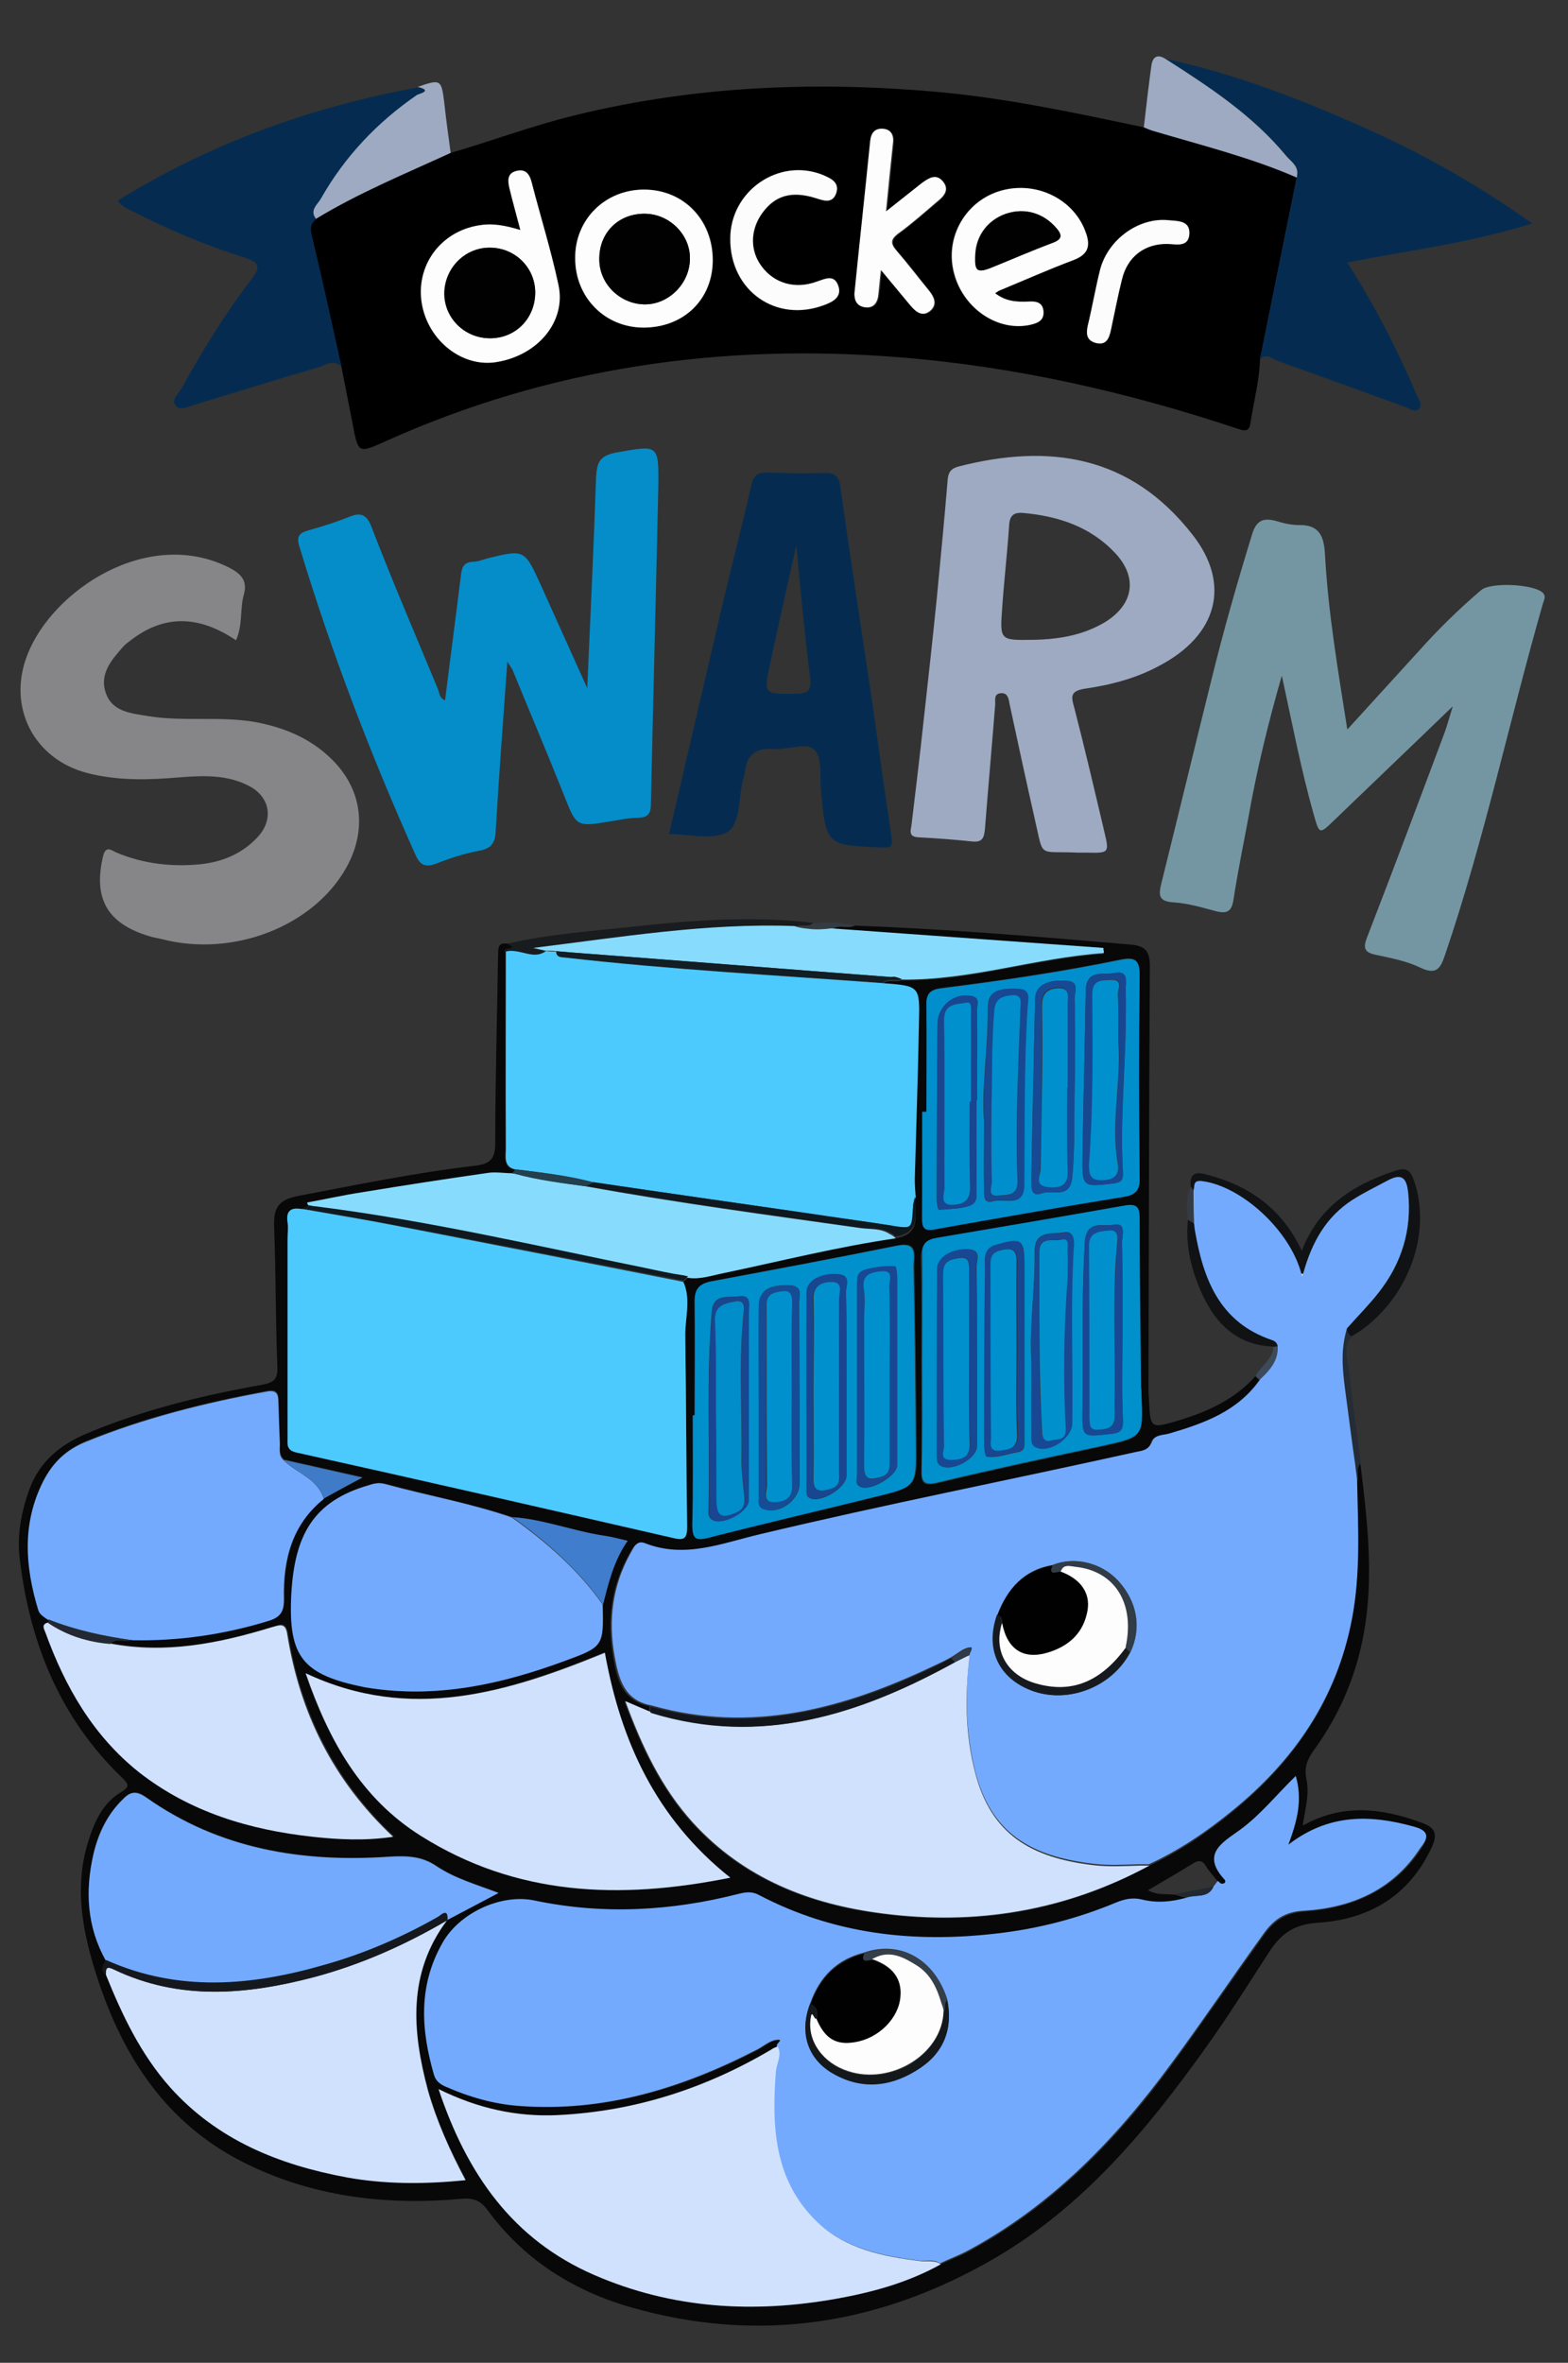 <svg version="1.1" id="Layer_1" xmlns="http://www.w3.org/2000/svg" x="0" y="0" viewBox="0 0 337.5 508.5" style="enable-background:new 0 0 337.5 508.5" xml:space="preserve">
	<rect x="0" y="0" width="337.5" height="508.5" fill="#333333" stroke="none"/>
	<style>
		.st1{fill:#fefefe}.st196{fill:#fdfdfd}.st349{fill:#080809}.st352{fill:#9daac1}.st354{fill:#052c50}.st355{fill:#101214}.st361{fill:#73aafe}.st362{fill:#4ccafe}.st363{fill:#cfe1fd}.st364{fill:#87dcfe}.st365{fill:#0090cc}.st366{fill:#008fcc}.st378{fill:#010101}.st384{fill:#194691}.st386{fill:#184893}.st390{fill:#0090cd}
	</style>
	<path class="st1" d="M280.5 274.1h-.4c.1.2.1.5.2.7.1-.2.1-.5.2-.7z"/>
	<path class="st1" d="M190.1 211.6c0-.1-.1 0-.1 0h.1z"/>
	<path d="M67 50.4c2.3 9.5 4.3 19.1 6.5 28.6.8 4.1 1.6 8.1 2.4 12.2 1.2 6.4 1.2 6.4 7 3.8 35.3-15.9 72.3-21.2 110.8-18.1 24.9 2 49.1 7.5 72.8 15.4 2 .7 2.5.2 2.7-1.6.7-4.5 1.9-8.9 2-13.4 2.6-13 5.3-26.1 7.9-39.1-9.9-4.4-20.4-7-30.8-10-.7-.2-1.4-.5-2.1-.8-14.3-3-28.6-6.1-43.2-7.5-26.7-2.5-53.1-1.5-79.2 4.9-9.1 2.2-17.8 5.5-26.8 8.1-9.8 4.5-19.7 8.6-29 14.2-.9.9-1.4 1.6-1 3.3zm169.8 7.5c1.7-6.4 8.2-11.1 14.6-10.6 1.9.2 4.8-.1 4.6 3-.2 2.8-2.6 2.2-4.6 2.1-5-.1-8.7 2.7-9.9 7.6-.9 3.7-1.6 7.4-2.4 11-.4 1.8-1 3.3-3.3 2.7-2-.5-2-2-1.6-3.7.9-4 1.6-8.1 2.6-12.1zm-20.5-17.1c7.4-1.6 14.9 2.4 17.3 9.2 1.1 3 .5 4.8-2.7 6-5.3 2-10.5 4.3-15.8 6.5-.2.1-.4.3-1 .6 2.2 1.8 4.7 2 7.2 1.8 1.5-.1 3 .1 3.2 2 .3 2-1 2.6-2.8 3-7.2 1.6-14.9-3.8-16.6-11.7-1.7-7.9 3.3-15.7 11.2-17.4zm-28.8-10.4c.2-1.7 1-2.7 2.7-2.6 1.7.1 2.4 1.3 2.2 3-.5 4.7-.9 9.5-1.5 14.8 2.8-2.2 5.2-4.1 7.7-6.1 1.4-1.1 3-2 4.5-.4 1.5 1.7.2 3.1-1.1 4.3-2.8 2.3-5.5 4.8-8.4 6.9-1.9 1.4-1.7 2.3-.3 3.9 2.4 2.7 4.6 5.6 6.9 8.5 1.1 1.3 1.7 2.9.3 4.2-1.7 1.5-3.1.4-4.3-1-2-2.3-3.9-4.7-6.4-7.7-.2 2.5-.3 4.1-.6 5.7-.3 1.6-1.2 2.6-3 2.3-1.6-.3-2.2-1.3-2-2.8 1-11.1 2.2-22 3.3-33zM177 37.7c1.9.7 3.9 1.7 2.9 4.2-.9 2.1-2.7 1.3-4.4.8-5.1-1.6-8.7-.5-11.4 3.2-2.6 3.7-2.7 8.2-.1 11.6 2.7 3.6 7.2 4.9 11.8 3.2 1.8-.6 3.7-1.6 4.6.8.9 2.4-1 3.5-2.9 4.2-10.4 3.9-20.4-3.1-20.4-14.2.1-10.3 10.4-17.5 19.9-13.8zm-38.3 3.1c8.5 0 14.8 6.4 14.8 15.2 0 8.4-6.3 14.5-14.9 14.5-8.3 0-14.6-6.4-14.7-14.9-.1-8.3 6.4-14.7 14.8-14.8zm-35.6 7.7c2.9-.5 5.6 0 8.9 1-.9-3.5-1.7-6.3-2.4-9.2-.4-1.5-.4-3 1.5-3.5s2.8.4 3.3 2.3c1.9 7.4 4.2 14.7 5.8 22.2 1.7 7.8-4.3 15.1-13.2 16.6-7.3 1.3-14.8-4.5-16.1-12.5-1.4-8.2 4-15.6 12.2-16.9z"/>
	<path class="st349" d="M196.6 259.7c.1-.7.2-1.3.4-2-.4.6-.4 1.3-.4 2z"/>
	<path class="st349" d="M305.8 392.2c-8.5-3.1-16.8-4.1-25.4.7.5-3.5 1.5-6.7.8-10-.5-2.4.1-4.1 1.5-6.1 6-8.2 9.7-17.3 11.2-27.4 1.7-11.6.3-23.1-1.1-34.5-1.1 1.2-.3 2.7-.8 4 .2 10 .8 20-1.1 29.9-3.2 17.1-12.5 30.5-25.8 41.3-5.5 4.5-11.4 8.5-17.9 11.5-18 9.8-37.2 13-57.4 10.3-15.7-2-29.8-7.5-40.8-19.5-6.8-7.5-11-16.4-14.6-26.2 2.1.9 3.8 1.6 5.4 2.3v-1.3c-5.8-1.2-7-5.6-7.8-10.5-1.4-7.8-.5-15.2 3.4-22.2.7-1.2 1.3-2.9 3.1-2.2 8.6 3.3 16.6 0 24.7-1.9 26.9-6.4 54-11.7 80.9-17.7 1.5-.3 3-.4 3.6-2.3.5-1.5 2.4-1.3 3.7-1.7 7.5-2.2 14.8-4.8 19.6-11.7l-.8-.8c-4.4 4.9-10 7.5-16.2 9.4-6.4 1.9-6.4 2-6.7-4.5-.1-1-.1-2.1-.1-3.1.1-30 .1-60 .3-90 0-3.2-.9-4.4-4-4.7-19.9-1.7-39.9-3.4-59.8-4.1-1.5.8-3.4-.4-4.8.8l58.5 4.2c0 .4.1.7.1 1.1-14.6 1-28.7 5.9-43.5 5.7-1.3.5-2.8-.3-4 .7v.1c7.7.6 7.7.6 7.6 8.4l-.9 33.8c0 1.3.1 2.6.2 3.9.1 3.6 1.4 7.7-4.1 8.6-12.5 1.9-24.8 4.9-37.1 7.5-2.5.5-5 1.4-7.6 1-.3.3-.7.6-1 .9 1.7 3.9.3 7.9.4 11.8.2 13.6.2 27.2.4 40.8 0 2.5-.5 3.1-3 2.5-27-6.2-54.1-12.4-81.1-18.4-2.2-.5-1.9-1.7-1.9-3.1v-42.9c0-1.2.1-2.4 0-3.5-.4-2.5.7-3.3 3-2.9.6-.2 1.1-.5 1.7-.7-.1-.1-.3-.1-.3-.2-.1-.1-.1-.3-.2-.5 3.9-.7 7.9-1.6 11.8-2.2 9.1-1.5 18.2-2.9 27.3-4.2 1.6-.2 3.4 0 5 .1.3-.2.5-.5.8-.7-2.8-.5-2.2-2.8-2.2-4.6v-42.3c-1.1-1 3.4-.3.5-1.8-2.4-.4-2 1.3-2.1 2.7-.2 13.4-.6 26.8-.6 40.2 0 3.6-1.2 4.5-4.5 4.9-12.8 1.5-25.4 4.1-38 6.5-4.5.9-5.2 2.8-5.1 6.7.4 10 .3 20 .7 30 .1 2.5-.5 3.4-3.2 3.9-12.9 2.3-25.7 5.4-37.8 10.5-5.7 2.4-10.2 6-12.4 12.1-1.8 5-2.7 10.1-2 15.3 2.2 17.9 8.7 33.9 21.9 46.6 1.2 1.2 2 1.9 0 3.1-4.1 2.4-5.9 6.5-7.2 10.7-3.2 10.2-1.1 20.1 2.1 29.8 5.5 16.7 14.7 30.7 30.8 39 15 7.7 31.1 9.6 47.6 8.1 2.6-.2 4 .5 5.5 2.5 7.7 10.5 18.2 17.2 30.6 20.8 27.7 8 53.9 3.8 78.5-10.5 18.9-11 32.7-27.5 45.2-45 4.9-6.8 9.4-14 14-21.1 2.5-3.8 5.4-5.8 10.3-6.1 11-.7 19.7-5.7 24.6-16.3 1.4-3.1.5-4.3-2.4-5.3zm-107.3-153h.9c0-7.7.1-15.3 0-23 0-2.5.9-3.3 3.3-3.6 12.9-1.6 25.7-3.5 38.4-6.1 3.4-.7 4.2.2 4.2 3.5-.2 14.4-.1 28.9 0 43.3 0 2.8-.8 3.8-3.5 4.2-13.6 2.2-27.1 4.6-40.7 7-2.6.5-2.7-.8-2.7-2.7.1-7.5.1-15 .1-22.6zm3 27.4c13.6-2.3 27.1-4.6 40.7-7 2.6-.5 3 .5 3 2.9 0 12.1.2 24.2.3 36.3 0 .5 0 1 .1 1.6.4 9 .4 9-8.7 11-11.7 2.5-23.4 5-35 7.8-3.4.8-3.7-.2-3.6-3 .1-7.7 0-15.3 0-23 0-7.5.1-15.1-.1-22.6.1-2.8 1.1-3.6 3.3-4zm-52.2 37.9h.4c0-8.2.1-16.4 0-24.6 0-2.6 1-3.7 3.5-4.2 13.4-2.5 26.8-5 40.1-7.7 4.6-.9 3.4 2.4 3.5 4.4.3 12.9.4 25.8.5 38.6.1 8.8.1 8.8-8.5 11-12.1 3-24.2 5.8-36.3 8.9-2.8.7-3.2-.1-3.1-2.7 0-7.8-.1-15.7-.1-23.7zm7.8 99.6c-23.9 4.9-46.1 3.9-66.6-9-12.8-8.1-19.8-20.5-24.8-35 22.5 10.6 43.4 4.1 64.4-4.5 3.4 19 10.9 35.7 27 48.5zM83 319.3c9.1 2.5 18.4 4.2 27.3 7.2 6.7.4 13.1 3 19.7 4 1.5.2 3 .6 5.1 1.1-2.9 4.2-4.1 8.9-5.3 13.7.2 9 .2 9.1-8.3 12.2-13.3 4.9-26.9 7.9-41.1 5.9-.6-.1-1.3-.2-1.9-.3-13.2-2.6-16.4-6.4-15.7-20 .7-12.7 4.8-20 16.5-23.5 1.2-.4 2.3-.6 3.7-.3zM9.9 351.4c-.3-.7-1-1.8.5-2.2v-.8c-.8-.6-1.8-1-2.1-2.2-2.8-9.3-3.5-18.5 1.1-27.6 2-4 5-6.8 9.2-8.5 12.6-5.1 25.6-8.3 38.9-10.8 2.1-.4 2.5.5 2.5 2.2.1 2.9.1 5.7.3 8.6.1 1.4-.4 2.9.9 4 5.4 1.2 10.7 2.4 16.9 3.8-3.2 1.8-5.8 3.2-8.3 4.5-6.9 5.6-8.8 13.2-8.6 21.5.1 2.8-.7 4-3.5 4.8-9.5 2.8-19.2 4.3-29.1 4.1-1.5.6-3.4-.5-4.8.8 12 2.3 23.5 0 34.9-3.5 1.5-.5 2.9-1.2 3.3 1.4 2.7 16.9 9.9 31.5 22.8 43.7-6.1.9-11.7.6-17.3 0-13.6-1.5-26.4-5.3-37.3-13.9-10.1-7.8-16.1-18.3-20.3-29.9zm64.7 117.1c-14.6-2.7-27.9-8-38-19.4-6.3-7.1-10.3-15.5-13.8-24.2-1.3-1-.5-2 0-3-4.1-7.3-4.4-15-2.7-22.9 1-4.7 3.1-8.8 6.6-12.1 1.5-1.5 2.9-1.5 4.7-.2 15.8 11.2 33.7 14.1 52.5 12.8 3.6-.2 6.8-.2 10 2 4 2.7 8.7 4 13.4 5.8-3.8 2-7.4 3.9-11 5.8v.1s-.1 0-.1.1c-8.5 11.4-7.5 23.8-4 36.5 1.8 6.6 4.6 12.8 8.1 19.3-8.8.9-17.3.9-25.7-.6zm231.3-70.6c-5.9 9-14.9 12.8-25.1 13.5-4.1.3-6.5 2-8.6 4.9-6.7 9.3-13.1 18.7-19.9 28-11.9 16.2-25.6 30.4-43.5 40.1-2 1.1-4.2 1.9-6.3 2.9-7 3.9-14.6 6-22.4 7.4-17.8 3.2-35.3 2.2-52.2-5.1-17.6-7.6-27.4-21.7-33.5-40 8.5 4.1 16.8 6 25.6 5.6 16.5-.8 31.8-5.8 46-14.1.4-.3.9-.4 1.4-.7-.2-.4 1.7-1.5-.2-1.3-1.5.2-2.8 1.4-4.1 2.1-16.1 8.3-32.9 13.4-51.2 12.1-5.5-.4-10.7-2-15.7-4.1-1.2-.5-2.2-1.2-2.6-2.6-2.8-9.7-3.4-19.1 1.8-28.3 3.6-6.4 12.6-10.7 19.8-9.2 14.8 3.1 29.4 2.2 43.9-1.4 1.6-.4 2.9-.6 4.4.2 16.2 8.5 33.4 10.4 51.3 8.3 8.8-1 17.3-3.3 25.5-6.6 1.9-.8 3.7-1.2 5.7-.7 3.2.8 6.4.5 9.6-.4-.8-.2-1.7-.5-2.5-.7-1.9-.3-3.9.2-6-1 3.4-2 6.7-3.9 9.9-5.9 1.1-.6 1.8-.5 2.5.6.7 1.2 1.7 2.2 2.6 3.4.3.2.6.6.9.6.7 0 1-.5.5-1-5-5.5-.3-7.8 3.4-10.6 4.4-3.2 7.8-7.5 12-11.6 1.5 5.2.3 9.6-1.6 14.8 8.7-6.7 17.6-6.6 27-3.9 3.4.8 3.2 2.3 1.6 4.7z"/>
	<path d="M132.6 97.4c-3.7.7-4.1 2.3-4.3 5.3-.5 14.8-1.2 29.6-1.9 45.4-3.6-8-6.8-15.1-10-22.2-3.5-7.7-3.5-7.7-11.6-5.7-1 .3-2 .7-3 .7-2 .1-2.4 1.2-2.6 3-1.1 8.9-2.3 17.9-3.4 26.8-1.2-.4-1.2-1.5-1.5-2.3-4.8-11.6-9.8-23.2-14.3-34.9-1.1-2.9-2.4-3.3-5-2.2-2.8 1.1-5.6 2-8.5 2.8-2.1.6-2.8 1.3-2 3.7 6.8 22.5 15.2 44.4 24.8 65.9 1 2.3 2 3.1 4.5 2.2 3-1.2 6.1-2.2 9.3-2.8 2.7-.5 3.5-1.7 3.6-4.4.7-11.9 1.6-23.7 2.5-36.3.7 1.1 1.1 1.6 1.3 2.2 3.6 8.8 7.3 17.5 10.8 26.3 2.8 7 2.6 7.1 9.9 5.9 2-.3 4.1-.8 6.2-.8 2.3-.1 2.7-1.1 2.7-3.1.5-22.7 1.1-45.5 1.6-68.2.1-9.2 0-8.9-9.1-7.3z" style="fill:#048dc9"/>
	<path d="M318.8 127c-4.8 4.1-9.2 8.4-13.4 13.1-5 5.5-10.1 11.1-15.4 16.9-2-12.7-4.1-25-4.8-37.5-.2-3.8-1-6.6-5.6-6.5-1.7 0-3.4-.4-5-.9-2.7-.7-4.2-.1-5.1 2.9-3.2 10.4-6.2 20.9-8.8 31.5-3.6 14.5-7.1 29-10.7 43.5-.6 2.5-.8 4 2.6 4.2 3.1.2 6.1 1.1 9.1 1.9 2.4.6 3.4.1 3.8-2.5.9-5.9 2.1-11.7 3.2-17.6 1.8-10.3 4.3-20.5 7.2-30.6 2.2 10.1 4.1 20.1 6.9 30 1.2 4.2 1.2 4.2 4.4 1.1 8.2-7.9 16.5-15.8 25.5-24.5-.8 2.6-1.2 4.1-1.7 5.5-5.5 14.7-11 29.4-16.7 44.1-1 2.5-.6 3.4 1.9 3.9 3.2.7 6.5 1.3 9.4 2.7 3.7 1.8 4.5.1 5.5-2.9 8.4-24.7 13.8-50.3 21-75.4.2-.7.7-1.4.1-2.2-1.7-2-11.3-2.5-13.4-.7z" style="fill:#7496a2"/>
	<path class="st352" d="M233.6 148.2c5.5-.8 10.9-2.2 15.9-4.9 12.6-6.6 15.5-17.6 7.2-28.2-13.4-17.2-30.9-19.7-50.4-14.7-1.4.4-2.1 1-2.3 2.6-.7 8.4-1.5 16.8-2.3 25.1-.9 9-1.9 18-2.9 27-.8 7.5-1.7 14.9-2.6 22.4-.2 1.3-.7 2.6 1.5 2.7 3.9.2 7.8.5 11.6.9 2.2.2 2.5-.8 2.7-2.7.7-8.9 1.5-17.8 2.2-26.7.1-.9-.4-2.3 1.1-2.5 1.6-.2 1.8 1.1 2 2.3 1.8 8.4 3.6 16.7 5.5 25.1 1.9 8.2.5 6.5 9.2 6.9h1.9c4.8.1 4.9.1 3.8-4.5-2.1-8.9-4.2-17.9-6.5-26.8-.7-2.4-.8-3.5 2.4-4zm-11.4-10.5c-6.9.1-7 .1-6.5-6.7.4-5.9 1.1-11.9 1.5-17.8.1-2.2.9-3 3.1-2.8 7.6.7 14.5 3 19.8 8.7 4.8 5.2 3.9 10.9-2.1 14.7-4.3 2.6-9.2 3.8-15.8 3.9z"/>
	<path d="M18.9 166.4c5.6 1.4 11.2 1.5 17 1.1 5.9-.4 12-1.3 17.6 1.6 4.6 2.3 5.5 7.2 2 11-3.3 3.6-7.6 5.4-12.4 5.9-6.2.6-12.2-.1-18-2.5-1-.4-2.3-1.7-2.9.7-2.2 9.2.9 14.6 10 17.3.9.3 1.8.4 2.6.6 15.3 4 32.6-2.7 39.7-15.3 4.6-8.2 3.5-17-3.2-23.5-4.4-4.3-9.8-6.6-15.8-7.8-7.8-1.5-15.9-.1-23.7-1.4-3.6-.6-7.6-.9-9-4.9-1.5-4.1 1.2-7.2 3.7-10 .4-.5 1-.9 1.5-1.3 7.3-5.7 14.8-5.5 22.8-.1 1.5-3.4.8-6.8 1.7-9.9.8-2.9-.6-4.4-3.1-5.7-17.5-8.9-38.1 4.8-43.5 18.7-4.4 11.2 1.3 22.5 13 25.5z" style="fill:#868689"/>
	<path class="st354" d="M180.9 104.8c-.3-2.3-1.2-3.1-3.5-3-4 .1-8.1.1-12.1-.1-2.3-.1-3.1.6-3.6 2.8-1.8 7.9-3.8 15.6-5.7 23.5-4 17.2-8 34.3-12 51.5 4.4 0 9.4 1.4 12.5-.4 2.8-1.6 2.5-7 3.3-10.7.1-.6.4-1.3.5-1.9.3-3.9 2.2-5.6 6.2-5.3 2.9.2 6.9-1.4 8.6 0 2 1.6 1.3 5.8 1.6 8.8 1.1 12 1.1 11.9 13.2 12.4 2.2.1 2.2-.4 2-2.3-1.5-9.8-2.8-19.5-4.2-29.3-2.3-15.5-4.7-30.7-6.8-46zm-9.3 44.5c-7.2.1-7.3.2-5.8-6.6 1.8-8.4 3.7-16.9 5.6-25.3.9 9.7 1.8 19.2 3 28.7.2 2.3-.3 3.1-2.8 3.2z"/>
	<path class="st354" d="M276.8 33.5c1 1.2 2.7 2.2 2.4 4.1 0 .2-.1.4-.1.6-2.6 13-5.3 26.1-7.9 39.1 1.5-1.4 2.7 0 3.9.4 9.2 3.3 18.3 6.6 27.4 9.9.9.3 2.1 1.3 2.9.4.9-1-.1-2.1-.5-3.1-4.2-9.8-9-19.2-14.9-28.4 13.2-2.6 26.3-4.2 39.8-8.4-12.2-8.7-24.3-15.4-37-21-13.5-6-27.3-11.3-41.8-14.4 9.3 6 18.6 12.1 25.8 20.8z"/>
	<path class="st354" d="M28.8 45.6c7.6 3.9 15.5 7.2 23.7 9.8 3.9 1.2 3.4 2.4 1.4 5-5.6 7.3-10.4 15.2-14.9 23.3-.6 1.1-2.3 2.4-1.1 3.7.9 1 2.5.2 3.7-.2 8.9-2.7 17.8-5.5 26.8-8.1 1.6-.5 3.3-1.9 5.1-.2-2.1-9.6-4.2-19.1-6.5-28.6-.4-1.6.1-2.4 1.1-3.2-.2-.2-.3-.5-.4-.7-.7-1.5.9-2.6 1.5-3.7 5.1-9.1 12.1-16.4 20.7-22.3.4-.2 3.5-.9.1-1.6-23 4.2-44.7 12-64.7 24.4 1.1 1.4 2.3 1.8 3.5 2.4z"/>
	<path class="st352" d="M279.1 38.2c.1-.2.1-.4.1-.6.3-1.9-1.4-2.9-2.4-4.1-7.2-8.7-16.5-14.8-25.9-20.8-2-1.3-2.9-.2-3.1 1.6-.6 4.4-1.1 8.7-1.6 13.1.7.3 1.4.6 2.1.8 10.4 3.1 20.9 5.7 30.8 10z"/>
	<path class="st352" d="M89.8 20.4c-8.6 5.9-15.6 13.3-20.7 22.3-.6 1.1-2.1 2.2-1.5 3.7.1.2.2.4.4.7 9.2-5.6 19.2-9.7 29-14.2-.5-3.7-1-7.3-1.4-11-.6-4.8-.8-4.9-5.7-3.2 3.4.8.3 1.5-.1 1.7z"/>
	<path class="st355" d="M256.9 256.2c.3-1-.2-2.3 1.9-2 8.4 1.1 18.8 10.5 21.3 19.9h.4c1.9-6.9 5-12.2 10.5-15.8 2.5-1.7 5.2-2.9 7.8-4.3 3.2-1.7 4-.1 4.3 2.7.8 8-1.3 15.2-6.3 21.4-2.2 2.7-4.6 5.2-6.9 7.8.1.7.3 1.4 1 1.7 1-.6 2-1.2 2.9-1.9 9.9-7.7 14.2-20.8 10.6-31.5-.8-2.3-1.6-3.1-4.2-2.2-9.1 3-16.4 7.8-20 17.2-4.2-9-11.2-14-20.4-16.4-2.5-.7-3.8-.3-3.5 2.6.2.3.4.5.6.8z"/>
	<path d="M108.8 204.8c.6-.2 1.2-.2 1.9-.1 2.3.3 4.5 1.7 6.7 0-.9-.2-1.7-.4-2.6-.6 18.7-2.4 37.3-5.4 56.2-4.7 1.3-.5 2.9.3 4-.8-12.9-1.5-25.7-.6-38.5.8-9.1 1-18.3 1.6-27.3 3.7 3 1.4-1.5.7-.4 1.7z" style="fill:#191c1e"/>
	<path class="st355" d="M273.8 288.4c-11.3-3.8-14.8-13.1-16.6-23.6-.1-.5-.1-1-.2-1.5-.4-.3-.9-.5-1.3-.8-.6 5.7.8 11.1 3.1 16.1 3 6.5 7.7 11 15.4 11.2.3 0 .5-.1.8-.1-.1-.7-.6-1.1-1.2-1.3z"/>
	<path d="m289.9 285.9-.3 1.2c-1.1 4.4-.5 8.9.1 13.3.7 5.1 1.4 10.1 2 15.2.1 1.1.3 2.2.4 3.3.5-1.3-.4-2.8.8-4-.9-6.8-1.8-13.5-2.6-20.3-.3-2.3-1.3-4.8.7-7-.8-.3-1-1-1.1-1.7z" style="fill:#242c35"/>
	<path d="M171.1 199.4c1 .3 2 .5 3.1.6 1.6.1 3.2.1 4.9 0h.1c1.5-1.2 3.3 0 4.8-.8-2.9-.8-5.9-.7-8.8-.5-1.3 1-2.8.2-4.1.7z" style="fill:#343c42"/>
	<path d="M257 262.7c0-2.1 0-4.2-.1-6.3v-.2c-.2-.3-.4-.5-.6-.8-1.1 2.3-.9 4.7-.6 7.1.4.3.9.5 1.3.8v-.6z" style="fill:#343b44"/>
	<path d="M271.4 296.7c1.9-1.8 3.6-3.8 3.5-6.7v-.2c-.3 0-.5.1-.8.1-.2 2.7-2.7 4-3.8 6.2l.8.8c.2-.1.3-.2.3-.2z" style="fill:#3d4a5b"/>
	<path class="st196" d="M107 77.9c8.9-1.5 14.9-8.8 13.2-16.6-1.6-7.5-3.9-14.8-5.8-22.2-.5-1.8-1.4-2.8-3.3-2.3s-1.8 2-1.5 3.5c.7 2.9 1.5 5.8 2.4 9.2-3.3-1-6-1.5-8.9-1-8.3 1.3-13.7 8.7-12.3 16.9 1.4 8 8.8 13.8 16.2 12.5zm-1.6-24.6c5.4 0 9.7 4.2 9.8 9.5.1 5.7-4.2 10-9.7 10-5.6 0-10-4.5-9.9-9.9.2-5.3 4.5-9.6 9.8-9.6z"/>
	<path class="st196" d="M221.8 69.9c1.7-.4 3-1 2.8-3-.2-1.9-1.7-2.1-3.2-2-2.5.1-4.9 0-7.2-1.8.5-.3.7-.5 1-.6 5.3-2.2 10.5-4.5 15.8-6.5 3.2-1.2 3.8-3 2.7-6-2.4-6.8-9.9-10.8-17.3-9.2-7.9 1.7-12.9 9.5-11.2 17.3 1.7 8 9.4 13.4 16.6 11.8zm-11.9-15.2c.2-4.1 2.8-7.4 6.6-8.7 4.1-1.3 8.1-.1 10.8 3.1 1.5 1.7 1 2.5-.9 3.2-4.2 1.6-8.4 3.4-12.6 5.1-3.5 1.5-4.1 1.1-3.9-2.7z"/>
	<path class="st196" d="M138.5 70.5c8.7 0 14.9-6.1 14.9-14.5 0-8.7-6.3-15.2-14.8-15.2-8.4 0-14.9 6.5-14.8 14.8 0 8.4 6.4 14.9 14.7 14.9zm.4-24.5c5.3.1 9.7 4.6 9.6 9.7-.1 5.4-4.8 10-10 9.8-5.2-.2-9.6-4.6-9.5-9.9 0-5.6 4.2-9.7 9.9-9.6z"/>
	<path class="st196" d="M186 66.1c1.7.3 2.7-.6 3-2.3.2-1.6.3-3.2.6-5.7 2.5 3 4.5 5.4 6.4 7.7 1.2 1.4 2.6 2.5 4.3 1 1.4-1.3.8-2.8-.3-4.2-2.3-2.8-4.5-5.7-6.9-8.5-1.4-1.6-1.6-2.5.3-3.9 2.9-2.1 5.7-4.6 8.4-6.9 1.4-1.1 2.6-2.5 1.1-4.3-1.4-1.7-3-.7-4.5.4-2.4 1.9-4.8 3.8-7.7 6.1.5-5.3 1-10.1 1.5-14.8.2-1.7-.5-2.9-2.2-3-1.7-.1-2.5.9-2.7 2.6-1.1 11-2.3 21.9-3.4 32.9 0 1.6.6 2.6 2.1 2.9z"/>
	<path d="M177.5 65.6c1.9-.7 3.8-1.8 2.9-4.2-.9-2.4-2.8-1.4-4.6-.8-4.6 1.7-9.1.4-11.8-3.2-2.6-3.4-2.6-7.9.1-11.6 2.7-3.7 6.2-4.8 11.4-3.2 1.6.5 3.5 1.3 4.4-.8 1-2.5-1-3.4-2.9-4.2-9.4-3.7-19.8 3.5-19.8 13.7-.1 11.3 9.9 18.3 20.3 14.3z" style="fill:#fcfcfd"/>
	<path d="M235.8 73.8c2.3.6 2.9-.9 3.3-2.7.8-3.7 1.5-7.4 2.4-11 1.2-4.9 4.9-7.7 9.9-7.6 1.9.1 4.4.7 4.6-2.1.2-3-2.6-2.8-4.6-3-6.4-.6-12.9 4.2-14.6 10.6-1 4-1.7 8.1-2.7 12.2-.3 1.6-.3 3 1.7 3.6z" style="fill:#fcfcfc"/>
	<path class="st361" d="M289.7 300.4c-.6-4.5-1.2-8.9-.1-13.3l.3-1.2c2.3-2.6 4.8-5.1 6.9-7.8 4.9-6.3 7.1-13.4 6.3-21.4-.3-2.8-1.1-4.4-4.3-2.7-2.6 1.4-5.3 2.7-7.8 4.3-5.5 3.6-8.6 8.9-10.5 15.8-.1.2-.1.5-.2.7 0-.2-.1-.5-.2-.7-2.5-9.4-12.9-18.8-21.3-19.9-2.1-.3-1.6 1-1.9 2v.2c0 2.1 0 4.2.1 6.3v.6c.1.5.1 1 .2 1.5 1.8 10.5 5.3 19.8 16.6 23.6.6.2 1.1.6 1.2 1.3v.2c.1 2.9-1.6 4.9-3.5 6.7l-.2.2c-4.8 6.9-12.1 9.5-19.6 11.7-1.3.4-3.1.2-3.7 1.7-.7 1.9-2.1 2-3.6 2.3-27 6-54.1 11.3-80.9 17.7-8.1 1.9-16.1 5.3-24.7 1.9-1.8-.7-2.4 1-3.1 2.2-3.9 7-4.8 14.4-3.4 22.2.9 4.9 2.1 9.4 7.8 10.5.1 0 .3.1.4.1 21.4 6 41.2.6 60.5-8.6 1.3-.6 2.6-1.2 3.8-1.9 1.2-.7 2.3-1.7 3.5-2 1.7-.4.4.8.4 1.3-1 8.5-.9 16.9 1.2 25.3 3.4 13.3 11.9 18.3 25.4 19.9 3.3.4 6.6.2 9.9.1h2.1c6.5-3 12.4-7 17.9-11.5 13.3-10.8 22.5-24.1 25.8-41.3 1.9-9.9 1.3-19.9 1.1-29.9-.1-1.1-.3-2.2-.4-3.3-.7-4.7-1.3-9.7-2-14.8zm-46.4 55.2c-4.1 7.8-14.1 11.4-22 7.9-6.6-2.9-9.1-9.1-6.6-16 2.1-5.6 5.7-9.7 11.9-10.7 4.6-1.9 10.5-.5 14.1 3.5 4.1 4.4 5 10.1 2.6 15.3z"/>
	<path class="st361" d="M304.3 393.1c-9.4-2.6-18.3-2.8-27 3.9 1.9-5.1 3.1-9.6 1.6-14.8-4.2 4.1-7.6 8.4-12 11.6-3.7 2.7-8.4 5.1-3.4 10.6.5.5.2 1-.5 1-.3 0-.6-.4-.9-.6l-.9 1.2c-1.2 2.6-3.8 1.7-5.8 2.4-3.2.9-6.4 1.2-9.6.4-2-.5-3.8-.1-5.7.7-8.2 3.4-16.7 5.6-25.5 6.6-17.9 2.1-35.1.2-51.3-8.3-1.5-.8-2.8-.6-4.4-.2-14.5 3.7-29.2 4.5-43.9 1.4-7.2-1.5-16.2 2.7-19.8 9.2-5.2 9.2-4.6 18.6-1.8 28.3.4 1.4 1.4 2.1 2.6 2.6 5 2.2 10.2 3.7 15.7 4.1 18.3 1.4 35.1-3.8 51.2-12.1 1.4-.7 2.7-1.9 4.1-2.1 2-.3 0 .8.2 1.3 1 1.9-.2 3.7-.4 5.5-.9 11.7-.4 23.2 8.7 32.1 6.1 5.9 14.2 7.6 22.3 8.6 1.5.2 3.1-.4 4.5.6 2.1-1 4.3-1.8 6.3-2.9 17.9-9.7 31.6-23.9 43.5-40.1 6.8-9.2 13.2-18.7 19.9-28 2.1-2.9 4.5-4.7 8.6-4.9 10.2-.6 19.2-4.4 25.1-13.5 1.8-2.2 2-3.7-1.4-4.6zm-107.2 52.5c-5.9 3.5-12 4-18.1.4-5.3-3.1-6.9-8.9-4.6-14.9 2-5.7 5.7-9.4 11.6-10.9 7.8-2.7 15.2 1.5 17.9 10.1 1.3 6.8-1.1 11.9-6.8 15.3z"/>
	<path class="st362" d="M84.8 263.7c-6.1-1.2-12.3-2.2-18.5-3.3-.5-.1-.9-.2-1.4-.2-2.3-.4-3.4.4-3 2.9.2 1.1 0 2.3 0 3.5v42.9c0 1.3-.3 2.6 1.9 3.1 27.1 6 54.1 12.2 81.1 18.4 2.5.6 3 0 3-2.5-.2-13.6-.2-27.2-.4-40.8-.1-3.9 1.3-8-.4-11.8-.1 0-.2 0-.4-.1-20.7-4.1-41.3-8.1-61.9-12.1z"/>
	<path class="st362" d="M121.7 206.1c-.9-.1-1.9 0-1.9-1.3-.7 0-1.3 0-2-.1h-.3c-2.2 1.6-4.5.2-6.7 0-.6-.1-1.3-.1-1.9.1 0 14.1-.1 28.2 0 42.3 0 1.8-.6 4.1 2.2 4.6h.3c5.5.7 11.1 1.3 16.5 2.8 15.4 2.2 30.8 4.4 46.2 6.7 5.9.9 11.8 1.6 17.7 2.6 1.5.2 2.5.4 3.2.4 1.5 0 1.6-1 1.7-4.2v-.3c0-.7 0-1.3.4-2-.1-1.3-.2-2.6-.2-3.9.3-11.3.7-22.5.9-33.8.2-7.8.1-7.8-7.6-8.4h-.1c-22.9-1.7-45.7-2.9-68.4-5.5z"/>
	<path class="st363" d="M235.3 401.4c-13.5-1.6-22-6.7-25.4-19.9-2.2-8.4-2.2-16.8-1.2-25.3-.2.1-.4.2-.7.3l-2.4 1.2c-20.5 11.3-41.8 18.2-65.3 10.8-.1 0-.2 0-.3-.1-1.7-.7-3.3-1.4-5.4-2.3 3.6 9.8 7.8 18.7 14.6 26.2 11 12 25.1 17.5 40.8 19.5 20.2 2.6 39.4-.6 57.4-10.3h-2.1c-3.4.1-6.7.3-10-.1z"/>
	<path class="st363" d="M198 486.6c-8.2-1-16.3-2.7-22.3-8.6-9.1-8.9-9.6-20.4-8.7-32.1.1-1.8 1.4-3.6.4-5.5-.5.2-1 .4-1.4.7-14.2 8.4-29.4 13.3-46 14.1-8.8.4-17.1-1.4-25.6-5.6 6.1 18.3 16 32.4 33.5 40 16.8 7.3 34.3 8.3 52.2 5.1 7.8-1.4 15.4-3.5 22.4-7.4-1.4-1-3-.5-4.5-.7z"/>
	<path class="st363" d="M65.8 360.1c5 14.5 11.9 26.9 24.8 35 20.5 12.9 42.7 13.8 66.6 9-16.1-12.8-23.6-29.5-27-48.4-21 8.6-41.9 15-64.4 4.4z"/>
	<path class="st361" d="M28.5 353c9.9.2 19.6-1.2 29.1-4.1 2.8-.8 3.5-2 3.5-4.8-.2-8.3 1.7-16 8.6-21.5-1.3-4.4-5.8-5.5-8.6-8.3-1.3-1.1-.8-2.6-.9-4-.1-2.9-.2-5.7-.3-8.6 0-1.7-.4-2.6-2.5-2.2-13.3 2.4-26.4 5.7-38.9 10.8-4.2 1.7-7.1 4.4-9.2 8.5-4.6 9.1-3.9 18.3-1.1 27.6.3 1.1 1.3 1.6 2.1 2.2 5.9 2.2 12 3.5 18.2 4.4z"/>
	<path class="st363" d="M96.2 413.3c-9 5.2-18.5 9.5-28.6 12.2-14.5 3.8-28.9 5.1-43-1.6-1.2-.6-1.7-.6-1.8.5v.6c3.5 8.7 7.5 17.1 13.8 24.2 10.2 11.4 23.5 16.7 38 19.4 8.3 1.5 16.8 1.5 25.6.6-3.4-6.4-6.2-12.7-8.1-19.3-3.4-12.8-4.4-25.2 4.1-36.6z"/>
	<path class="st361" d="M62.7 343.1c-.7 13.6 2.5 17.3 15.7 20 .6.1 1.3.2 1.9.3 14.3 2 27.8-1 41.1-5.9 8.5-3.1 8.5-3.2 8.3-12.2-5.3-7.5-12.1-13.4-19.5-18.7-8.9-3.1-18.2-4.7-27.3-7.2-1.4-.4-2.5-.1-3.7.3-11.7 3.4-15.8 10.6-16.5 23.4z"/>
	<path class="st361" d="M70 422.9c8.5-2.5 16.6-6 24.3-10.3.4-.2 2.2-2.2 2 .6 3.6-1.9 7.2-3.8 11-5.8-4.7-1.8-9.4-3.1-13.4-5.8-3.1-2.1-6.3-2.2-10-2-18.8 1.3-36.7-1.6-52.5-12.8-1.9-1.3-3.2-1.3-4.7.2-3.5 3.3-5.5 7.5-6.6 12.1-1.8 7.9-1.4 15.6 2.7 22.9 15.6 6.9 31.4 5.5 47.2.9z"/>
	<path class="st363" d="M67.3 395.3c5.6.6 11.2.9 17.3 0-13-12.2-20.1-26.8-22.8-43.7-.4-2.5-1.7-1.8-3.3-1.4-11.4 3.5-22.9 5.8-34.9 3.5-4.8-.4-9.3-1.8-13.3-4.5-1.5.4-.8 1.4-.5 2.2 4.2 11.6 10.2 22.1 20.1 30 11 8.6 23.8 12.4 37.4 13.9z"/>
	<path class="st364" d="M185.2 264.3c-19.8-2.8-39.5-5.4-59.2-9-5.1-.7-10.2-1.4-15.2-2.7-.2-.1-.4-.1-.6-.1-1.7 0-3.4-.3-5-.1-9.1 1.3-18.2 2.7-27.3 4.2-4 .6-7.9 1.5-11.8 2.2.1.2.1.4.2.5.1.1.2.1.3.2.4 0 .8.1 1.2.2 24 3 47.6 8.5 71.2 13.3 2.8.6 5.5 1.2 8.3 1.8.3.1.5.1.8.2 2.6.4 5.1-.5 7.6-1 12.4-2.6 24.6-5.7 37.1-7.5-.4-.4-.8-.7-1.3-.9-1.9-1.3-4.2-1-6.3-1.3z"/>
	<path class="st365" d="M152.3 331c12.1-3.1 24.2-5.9 36.3-8.9 8.6-2.1 8.6-2.2 8.5-11-.1-12.9-.2-25.8-.5-38.6 0-2 1.1-5.3-3.5-4.4-13.4 2.7-26.7 5.2-40.1 7.7-2.5.5-3.5 1.6-3.5 4.2.1 8.2 0 16.4 0 24.6h-.4c0 7.9.1 15.9-.1 23.8.1 2.5.5 3.3 3.3 2.6zm32.2-34.1v-20.7c0-1.3 0-2.5 1.8-2.9 2.1-.6 4.3-.8 6.4-.7.2 0 .4 1.4.4 2.2v40.6c0 2.2-5.7 5.6-7.9 4.6-1.3-.6-.7-1.8-.7-2.8v-20.3zm-10.9-18.7c0-2.5 3-4.2 6.8-3.9 2.9.2 1.6 2.5 1.7 3.9.1 6.5.1 13 .1 19.5v19.9c0 2.6-5.6 6-7.9 4.8-.9-.4-.7-1.3-.7-2v-42.2zm-10.2 23.3v-20.6c0-3.1 2-4.4 6.3-4.3 3.5 0 2.2 2.6 2.3 4.2.1 12.8.1 25.7.1 38.5 0 3.5-4.3 6.7-7.6 5.5-1.6-.5-1-2-1-3-.1-6.8-.1-13.5-.1-20.3zm-10.2-19.2c.3-4 3.6-3 5.8-3.3 2.8-.5 2.1 2 2.1 3.5.1 6.6 0 13.2 0 19.8v20.6c0 2.5-5.7 5.5-7.8 4.2-1-.6-.8-1.6-.8-2.4.3-14.1-.5-28.3.7-42.4z"/>
	<path class="st365" d="M198.5 293c0 7.7.1 15.3-.1 23-.1 2.8.3 3.8 3.6 3 11.6-2.8 23.3-5.3 35-7.8 9.1-2 9.1-1.9 8.7-11 0-.5 0-1-.1-1.6-.1-12.1-.3-24.2-.3-36.3 0-2.3-.4-3.3-3-2.9-13.6 2.4-27.1 4.7-40.7 7-2.2.4-3.2 1.2-3.1 3.7.1 7.8 0 15.3 0 22.9zm34.5 10.2c.1-11.9-.2-23.9.5-35.8.3-5 4-3.4 6.1-3.8 3-.6 1.9 2.4 1.9 3.8.1 6.2.1 12.5.1 18.7 0 6.5-.2 13 .1 19.5.1 2.3-.6 2.8-2.7 3-6.1.7-6.1.8-6-5.4zm-10.3-34c0-4.6 4-3.5 6.3-4 2.5-.5 2 2.5 2 3.7-.7 12.5-.1 25-.3 37.4-.1 3.1-4.7 6.3-7.6 5.2-1.3-.5-1.1-1.6-1.1-2.6v-16c-.5-6.9.8-15.3.7-23.7zm-8.3-1.2c5.7-1.6 6.1-1.4 6.1 4.6v37.1c0 1.1.3 2.5-1.3 2.8-2.3.4-4.5 1.3-6.8 1-.2 0-.4-1.4-.4-2.2 0-12.7 0-25.5.2-38.2-.2-1.8-.7-4.3 2.2-5.1zm-12.7 45.1c0-13.4 0-26.7.1-40.1 0-2.4 3.5-4.5 7-4.1 2.5.3 1.4 2.4 1.4 3.7.1 6.4.1 12.7.1 19.1v19.5c0 2.7-5.3 5.6-7.7 4.3-1.1-.6-.9-1.5-.9-2.4z"/>
	<path class="st366" d="M201.1 264.6c13.5-2.4 27.1-4.8 40.7-7 2.7-.4 3.6-1.5 3.5-4.2-.2-14.4-.2-28.9 0-43.3 0-3.4-.8-4.2-4.2-3.5-12.7 2.6-25.6 4.5-38.4 6.1-2.4.3-3.4 1.1-3.3 3.6.1 7.7 0 15.3 0 23h-.9v22.6c0 1.9 0 3.2 2.6 2.7zm31.9-16c.2-11.8.5-23.6.7-35.4.1-4.7 3.7-3.3 6.2-3.8 3.1-.6 2.4 1.9 2.4 3.6.1 2.7 0 5.5 0 8.2-.2 10.4-1.2 20.7-.6 31.1.1 1.9-.6 2.2-2.1 2.4-6.6.8-6.7.8-6.6-6.1zm-11 5c.2-12.9.5-25.7.8-38.6.1-2.9 2.6-4.3 7-3.9 2.6.2 1.5 2.4 1.5 3.7.1 5.3.1 10.7.1 16-.3 7.5.1 15-.6 22.5-.5 4.9-4.3 2.7-6.5 3.5-2.6 1-2.3-1.6-2.3-3.2zm-9.4-36.6c0-3.4 1.7-4.4 6.6-4.1 2.7.1 2 2.4 1.9 3.8-.8 12.8-.6 25.6-.7 38.5 0 4.7-4.2 2.7-6.5 3.3-2.7.8-2-1.9-2.1-3.4-.1-4 0-8 0-13.9-.6-6.9.9-15.5.8-24.2zm-10.8 3.4c0-4 3.8-6.9 7.5-6 1.7.4 1 1.9 1 2.9.1 6.5 0 13 0 19.5h-.1v19.9c0 1.4-.2 2.4-1.8 2.9-2.1.6-4.3.6-6.4.7-.1 0-.4-1.4-.4-2.2 0-12.5.1-25.1.2-37.7z"/>
	<path class="st364" d="M174.1 199.9c-1-.1-2.1-.2-3.1-.6-18.9-.7-37.5 2.4-56.2 4.7.9.2 1.7.4 2.6.6h.3c.7 0 1.3 0 2 .1 1.2.1 2.3.2 3.5.3 22.5 1.7 45 3.5 67.6 5.2.5 0 1 .1 1.5.1.6 0 1.2.3 1.8.5 14.8.2 28.9-4.7 43.5-5.7 0-.4-.1-.7-.1-1.1l-58.5-4.2h-.1c-1.5.2-3.2.3-4.8.1z"/>
	<path d="M129.8 345.3c1.2-4.7 2.3-9.4 5.3-13.7-2.1-.5-3.6-.9-5.1-1.1-6.6-1-13-3.5-19.7-4 7.4 5.3 14.2 11.3 19.5 18.8z" style="fill:#407dcc"/>
	<path d="M24.6 423.9c14.1 6.7 28.5 5.4 43 1.6 10.1-2.7 19.6-6.9 28.6-12.2 0 0 .1 0 .1-.1v-.1c.2-2.7-1.6-.8-2-.6-7.7 4.4-15.8 7.9-24.3 10.3-15.8 4.6-31.6 6-47.2-1-.6 1-1.3 2 0 3v-.6c0-.9.6-.9 1.8-.3z" style="fill:#15191e"/>
	<path d="M139 272.9c-23.7-4.8-47.2-10.3-71.2-13.3-.4 0-.8-.1-1.2-.2-.6.2-1.1.5-1.7.7.5.1.9.2 1.4.2 6.2 1.1 12.3 2.1 18.5 3.3 20.6 3.9 41.3 7.9 61.9 11.9.1 0 .2 0 .4.1.3-.3.7-.6 1-.9-.3-.1-.5-.1-.8-.2-2.8-.4-5.5-1-8.3-1.6z" style="fill:#10191f"/>
	<path d="m205.6 357.7-.3-.3-.1-.1c-.2-.1-.3-.3-.5-.4-1.3.6-2.5 1.3-3.8 1.9-19.3 9.2-39.1 14.5-60.5 8.6-.1 0-.3-.1-.4-.1v1.3c.1 0 .2 0 .3.1 23.5 7.2 44.8.3 65.3-11z" style="fill:#12161b"/>
	<path d="M196.5 259.9c-.2 3.2-.2 4.2-1.7 4.2-.7 0-1.7-.1-3.2-.4-5.9-.9-11.8-1.7-17.7-2.6-15.4-2.2-30.8-4.4-46.2-6.7-.2.1-.4.2-.7.3-.3.1-.5.2-.8.4-.1 0-.2.1-.3.1 19.6 3.5 39.4 6.2 59.2 9 2.1.3 4.4 0 6.4 1 .4.2.9.5 1.3.9 5.5-.9 4.2-5 4.1-8.6-.1.7-.3 1.3-.4 2 .1.2 0 .3 0 .4z" style="fill:#0e181e"/>
	<path d="M190.8 210.2c-22.5-1.7-45-3.5-67.6-5.2-1.2-.1-2.3-.2-3.5-.3 0 1.4 1.1 1.2 1.9 1.3 22.7 2.6 45.6 3.8 68.4 5.5l.1-.1c1.2-1 2.7-.2 4-.7-.6-.2-1.2-.5-1.8-.5-.5.1-1 .1-1.5 0z" style="fill:#121d24"/>
	<path d="M69.7 322.5c2.5-1.4 5-2.8 8.3-4.5-6.2-1.4-11.5-2.6-16.9-3.8 2.8 2.9 7.3 4 8.6 8.3z" style="fill:#3f7bc7"/>
	<path d="M28.5 353c-6.2-.8-12.3-2.2-18.1-4.5v.8c4 2.7 8.5 4.1 13.3 4.5 1.4-1.4 3.3-.2 4.8-.8z" style="fill:#222932"/>
	<path d="M110.2 252.5c.2.1.4.1.6.1 5 1.4 10.1 2 15.2 2.7.1 0 .2-.1.3-.1.3-.1.5-.2.8-.4.2-.1.4-.2.7-.3-5.4-1.4-10.9-2.1-16.5-2.8h-.3l-.8.8z" style="fill:#22404e"/>
	<path d="M261.2 406c-.3.1-.7.1-1 .2-2.4.5-4.8 1-7.3 1.4.8.2 1.7.5 2.5.7 2.1-.6 4.7.3 5.8-2.3z" style="fill:#202831"/>
	<path class="st378" d="M105.5 72.8c5.5 0 9.7-4.3 9.7-10-.1-5.3-4.4-9.5-9.8-9.5-5.3 0-9.6 4.3-9.7 9.7-.2 5.3 4.2 9.8 9.8 9.8z"/>
	<path class="st378" d="M213.9 57.4c4.2-1.7 8.3-3.5 12.6-5.1 1.9-.7 2.4-1.5.9-3.2-2.7-3.2-6.8-4.5-10.8-3.1-3.8 1.3-6.4 4.6-6.6 8.7-.3 3.8.3 4.2 3.9 2.7z"/>
	<path class="st378" d="M138.5 65.5c5.3.2 10-4.4 10-9.8.1-5.1-4.3-9.6-9.6-9.7-5.7-.1-9.9 4-9.9 9.7-.1 5.2 4.2 9.6 9.5 9.8z"/>
	<path class="st378" d="M215.7 349.4c1.1 5.7 4.6 7.9 10 6.3 4.6-1.4 7.6-4.3 8.4-9.1.6-3.8-1.5-6.7-5.8-8.3-.9-.1-2.7 1-1.7-1.4-6.2 1.1-9.8 5.1-11.9 10.7.9.2 1.1.9 1 1.8z"/>
	<path d="M242.2 354.6c-5.4 7.4-11.7 9.9-19.3 7.7-5.7-1.6-8.6-6.2-7.7-11.4.1-.5.2-1 .4-1.6.2-.9-.1-1.5-1-1.8-2.5 7 0 13.1 6.6 16 7.9 3.5 17.9-.1 22-7.9-.3-.3-.6-.7-1-1z" style="fill:#161a1f"/>
	<path d="M226.6 336.8c-1.1 2.4.8 1.3 1.7 1.4.1-.3.2-.5.4-.7.7-.9 1.8-.4 2.8-.3 8.5.9 12.8 7.9 10.8 17.2v.2l1 1c2.5-5.2 1.5-10.9-2.6-15.4-3.6-3.9-9.4-5.3-14.1-3.4z" style="fill:#323c47"/>
	<path d="m205.3 357.4.3.3 2.4-1.2c.2-.1.4-.2.7-.3-.1-.5 1.2-1.7-.4-1.3-1.3.3-2.4 1.3-3.5 2 .2.1.3.3.5.4-.1.1-.1.1 0 .1z" style="fill:#303b48"/>
	<path class="st378" d="M175.8 434.6c1.8 4.3 4.2 5.7 8.3 5.1 5.1-.9 9.4-5.2 9.8-9.7.3-4-1.7-6.7-6.1-8.2-1.1.1-2.6.8-1.7-1.4-5.9 1.5-9.6 5.2-11.6 10.9 1.4.6 1.6 1.8 1.3 3.3z"/>
	<path d="M203.1 432.9c-.2 9.4-11.4 16.1-20.6 13-5.2-1.7-8.7-6.4-8-11.4.1-.7.2-.8.3-.8.3.1.5 1.2.9.9.4-1.5.1-2.7-1.3-3.4-2.4 6-.7 11.7 4.6 14.9 6 3.6 12.2 3.2 18.1-.4 5.7-3.4 8.1-8.5 6.8-15.2-.8.6-.4 1.6-.8 2.4z" style="fill:#14181b"/>
	<path d="M187.7 421.7c.4-.2.7-.4 1.1-.5 3.2-1.3 6 .2 8.7 2 2.9 1.9 4.2 4.8 5.2 8 .2.6.3 1.2.5 1.7.4-.8-.1-1.8.7-2.4-2.7-8.7-10-12.8-17.9-10.1-.8 2.1.7 1.4 1.7 1.3z" style="fill:#353f4a"/>
	<path class="st384" d="M174.3 322.3c2.3 1.2 7.8-2.2 7.9-4.8v-19.9c0-6.5.1-13-.1-19.5 0-1.4 1.2-3.7-1.7-3.9-3.8-.3-6.8 1.4-6.8 3.9-.1 14 0 28 0 42.1 0 .8-.2 1.7.7 2.1zm4.4-46.4c2.9-.1 1.8 2.3 1.8 3.7.1 12.4.1 24.7 0 37.1 0 1.6.4 3.2-2.1 3.8-2.7.7-3.4.2-3.4-2.6.1-6.2 0-12.5 0-18.7 0-6.5.2-13-.1-19.5 0-2.9 1.6-3.7 3.8-3.8z"/>
	<path d="M164.4 324.8c3.3 1.1 7.6-2 7.6-5.5 0-12.8 0-25.7-.1-38.5 0-1.6 1.2-4.2-2.3-4.2-4.2 0-6.2 1.3-6.3 4.3-.1 6.9 0 13.8 0 20.6v20.3c.1 1-.5 2.5 1.1 3zm.5-42.8c0-1.7-.2-3.4 2.1-3.9 2.3-.6 3.5-.5 3.4 2.5-.2 6.5-.1 13-.1 19.5s-.2 13 .1 19.5c.1 3-1.6 3.6-3.8 3.7-2.6.1-1.7-2.1-1.7-3.4V282z" style="fill:#164c96"/>
	<path class="st386" d="M185.2 319.9c2.2 1 7.9-2.4 7.9-4.6v-40.6c0-.7-.2-2.1-.4-2.2-2.2-.1-4.3.1-6.4.7-1.7.5-1.8 1.6-1.8 2.9v41c0 1-.5 2.2.7 2.8zm4.5-46.2c2.8-.3 1.7 2.1 1.7 3.3.1 6.1.1 12.2.1 18.3v19.1c0 1.6 0 3-2.1 3.6-2.3.6-3.5.6-3.4-2.4.2-10.5 0-21 0-31.5 0-2.2.2-4.4-.1-6.6-.4-3.3 1.9-3.6 3.8-3.8z"/>
	<path class="st384" d="M152.6 324.7c0 .9-.2 1.8.8 2.4 2.1 1.3 7.8-1.7 7.8-4.2V282.5c0-1.5.7-3.9-2.1-3.5-2.2.4-5.5-.7-5.8 3.3-1.3 14.1-.5 28.3-.7 42.4zm5.1-44.6c2.1-.4 2.7.2 2.5 2-1.3 10.8-.3 21.6-.5 32.3 0 2.6.4 5.2.6 7.7.1 1.3 0 2.5-1.5 3.2-3.4 1.6-4.5 1-4.5-2.8v-19.1h-.1c0-6.4.2-12.8-.1-19.1-.2-2.8 1-3.7 3.6-4.2z"/>
	<path class="st386" d="M202.5 315.5c2.4 1.3 7.7-1.6 7.7-4.3v-19.5c0-6.4.1-12.7-.1-19.1 0-1.3 1.1-3.4-1.4-3.7-3.6-.4-7 1.6-7 4.1-.1 13.4-.1 26.7-.1 40.1.1.9-.1 1.8.9 2.4zm.8-4.6c-.1-12.1-.1-24.2-.2-36.3 0-2 .1-3.3 2.6-3.8s3 .1 3 2.3c-.1 6.2 0 12.5 0 18.7 0 6.2-.1 12.5.1 18.7.1 2.9-1.4 3.5-3.8 3.6-3.2.2-1.6-2.2-1.7-3.2z"/>
	<path class="st384" d="M212.3 313.4c2.3.3 4.5-.6 6.8-1 1.7-.3 1.3-1.7 1.3-2.8v-37.1c0-6-.4-6.2-6.1-4.6-2.8.8-2.3 3.3-2.3 5.1-.2 12.7-.2 25.5-.2 38.2.1.8.2 2.2.5 2.2zm1.1-40.5c0-1.6-.3-3.3 1.8-3.8 2.1-.6 3.8-.7 3.8 2.4-.1 6.2 0 12.5 0 18.7 0 6.1-.2 12.2.1 18.3.2 3.2-1.9 3.4-3.8 3.6-2.8.2-1.6-2.2-1.7-3.4-.2-11.9-.2-23.9-.2-35.8z"/>
	<path class="st386" d="M239 308.6c2.1-.2 2.8-.7 2.7-3-.3-6.5-.1-13-.1-19.5 0-6.2.1-12.5-.1-18.7 0-1.5 1.1-4.5-1.9-3.8-2.1.5-5.8-1.2-6.1 3.8-.7 11.9-.4 23.9-.5 35.8-.1 6.2-.1 6.1 6 5.4zm0-43.8c1-.1 1.7.6 1.6 2.3-1.2 11.8-.3 23.6-.6 35.3v2.7c-.1 2.4-1.9 2.5-3.6 2.6-2 .1-1.8-1.5-1.8-2.7 0-12.2 0-24.4-.1-36.6-.1-2.9 1.5-3.5 4.5-3.6z"/>
	<path class="st386" d="M222.1 309c0 1-.3 2.1 1.1 2.6 2.9 1.1 7.5-2.1 7.6-5.2.2-12.5-.4-25 .3-37.4.1-1.2.5-4.2-2-3.7-2.3.5-6.3-.7-6.3 4 0 8.4-1.3 16.9-.7 23.8-.1 6.2-.1 11 0 15.9zm6.1-42.3c2.1-.6 1.4 1.6 1.5 2.7.1 1.8 0 3.6 0 5.4-.8 10.9-1 21.8-.4 32.6.2 2.7-1.9 2.1-3.1 2.5-1.5.5-2-.6-2-2-.7-12.8-.6-25.7-.6-38.5 0-3.4 3-2.2 4.6-2.7z"/>
	<path d="M224.3 256.8c2.2-.8 6.1 1.4 6.5-3.5.7-7.5.3-15 .6-22.5 0-5.3.1-10.7-.1-16 0-1.3 1.1-3.4-1.5-3.7-4.4-.4-7 1-7 3.9-.3 12.9-.5 25.7-.8 38.6 0 1.6-.3 4.2 2.3 3.2zm-.4-5.4c.1-6.1.3-12.2.3-18.3.1-5.6.1-11.2 0-16.8-.1-2.5.9-3.6 3.3-3.8 2.9-.2 2.2 1.9 2.2 3.5v17.9h-.1c0 6-.1 12 .1 17.9.1 3.2-1.6 3.7-4.1 3.5-3.1-.1-1.7-2.2-1.7-3.9z" style="fill:#174a94"/>
	<path d="M239.6 254.7c1.5-.2 2.2-.5 2.1-2.4-.6-10.4.3-20.7.6-31.1 0-2.7.1-5.5 0-8.2 0-1.7.7-4.2-2.4-3.6-2.4.5-6.1-.9-6.2 3.8-.2 11.8-.5 23.6-.7 35.4-.1 6.9 0 6.9 6.6 6.1zm-5.1-4.1c.9-12.2.8-24.4.7-36.6 0-3.3 1.9-3.1 4-3.2 2.7-.1 1.5 1.9 1.5 3 .2 3.4.1 6.8.1 10.1.7 8.8-1.8 17.6-.1 26.4.4 2.4-.7 3.5-3.3 3.6-2.8.2-3-1.2-2.9-3.3z" style="fill:#184792"/>
	<path class="st384" d="M208.4 259.6c1.7-.5 1.9-1.5 1.8-2.9v-19.9h.1v-19.5c0-1 .6-2.5-1-2.9-3.7-1-7.5 2-7.5 6-.1 12.6-.1 25.2-.1 37.8 0 .7.3 2.2.4 2.2 2-.2 4.2-.2 6.3-.8zm-5.2-39.8c-.1-3.9 2.5-3.6 4.7-4 1.3-.2 1.2.8 1.1 1.8-.1 6.5 0 13 0 19.5h-.3c0 6.1-.2 12.2.1 18.3.1 2.9-1.4 3.8-3.6 3.9-2.9.2-1.9-2.2-1.9-3.6-.1-12 .1-24-.1-35.9z"/>
	<path d="M211.9 255c0 1.5-.7 4.2 2.1 3.4 2.2-.6 6.4 1.4 6.5-3.3.1-12.8-.1-25.6.7-38.5.1-1.5.8-3.7-1.9-3.8-4.9-.3-6.6.8-6.6 4.1.1 8.7-1.4 17.3-.8 24.2-.1 5.9-.1 9.9 0 13.9zm1.5-16.3c.2-7 0-14 .6-21 .2-2.8 1.8-3.2 3.7-3.4 2.7-.3 1.9 1.9 1.9 3.3-.4 12.2-1.1 24.4-.6 36.6.1 3.4-2.3 3-4.1 3.2-2.5.2-1.4-1.9-1.4-3.1-.2-5.2-.1-10.4-.1-15.6z" style="fill:#184892"/>
	<path class="st196" d="M234.1 346.5c-.8 4.8-3.9 7.7-8.4 9.1-5.4 1.7-8.9-.6-10-6.3-.2.5-.3 1-.4 1.6-1 5.2 2 9.8 7.7 11.4 7.6 2.2 13.9-.3 19.3-7.7v-.2c2-9.3-2.3-16.3-10.8-17.2-1-.1-2.1-.5-2.8.3-.1.2-.3.4-.4.7 4.3 1.6 6.4 4.6 5.8 8.3z"/>
	<path class="st196" d="M197.5 423.1c-2.7-1.7-5.5-3.3-8.7-2-.4.2-.7.3-1.1.5 4.4 1.5 6.5 4.2 6.1 8.2-.4 4.6-4.7 8.9-9.8 9.7-4.1.7-6.5-.8-8.3-5.1-.3.3-.6-.8-.9-.9-.1-.1-.2.1-.3.8-.8 5 2.7 9.7 8 11.4 9.2 3.1 20.4-3.6 20.6-13-.1-.6-.3-1.2-.5-1.7-.9-3-2.2-6-5.1-7.9z"/>
	<path class="st390" d="M175.1 299.2c0 6.2.1 12.5 0 18.7-.1 2.7.7 3.3 3.4 2.6 2.5-.6 2.1-2.2 2.1-3.8v-37.1c0-1.4 1.1-3.8-1.8-3.7-2.2.1-3.8.9-3.7 3.8.2 6.5 0 13 0 19.5z"/>
	<path class="st390" d="M166.7 323.3c2.1-.1 3.9-.7 3.8-3.7-.2-6.5-.1-13-.1-19.5s-.1-13 .1-19.5c.1-3-1.1-3-3.4-2.5-2.4.6-2.1 2.2-2.1 3.9 0 12.6 0 25.2.1 37.8-.1 1.3-1 3.6 1.6 3.5z"/>
	<path class="st390" d="M186 284c0 10.5.1 21 0 31.5 0 3 1.1 3 3.4 2.4 2.1-.5 2.1-1.9 2.1-3.6v-19.1c0-6.1.1-12.2-.1-18.3 0-1.2 1.1-3.6-1.7-3.3-1.9.2-4.2.5-3.8 3.6.4 2.3.1 4.6.1 6.8z"/>
	<path d="M154.1 303.5c.1 6.4.1 12.7.1 19.1 0 3.8 1.1 4.4 4.5 2.8 1.5-.7 1.6-1.9 1.5-3.2-.2-2.6-.6-5.2-.6-7.7.2-10.8-.7-21.6.5-32.3.2-1.9-.4-2.5-2.5-2-2.6.5-3.8 1.4-3.7 4.3.3 6.2.2 12.6.2 19z" style="fill:#018cca"/>
	<path class="st390" d="M204.9 314.2c2.4-.1 3.9-.7 3.8-3.6-.2-6.2-.1-12.5-.1-18.7v-18.7c0-2.3-.5-2.8-3-2.3s-2.6 1.9-2.6 3.8c.1 12.1 0 24.2.2 36.3.2.9-1.4 3.3 1.7 3.2z"/>
	<path class="st390" d="M215.1 312.2c1.9-.2 4-.4 3.8-3.6-.3-6.1-.1-12.2-.1-18.3 0-6.2-.1-12.5 0-18.7.1-3.2-1.6-3-3.8-2.4-2 .6-1.8 2.3-1.8 3.8 0 12 0 23.9.1 35.9.2 1.1-.9 3.5 1.8 3.3z"/>
	<path class="st390" d="M236.3 307.7c1.7-.1 3.5-.2 3.6-2.6.1-.9 0-1.8 0-2.7.3-11.8-.6-23.6.6-35.3.2-1.7-.5-2.4-1.6-2.3-3 .2-4.6.7-4.5 3.6.1 12.2.1 24.4.1 36.6.1 1.3-.2 2.8 1.8 2.7z"/>
	<path class="st365" d="M226.3 310c1.2-.4 3.2.2 3.1-2.5-.6-10.9-.4-21.8.4-32.6 0-1.8.1-3.6 0-5.4-.1-1.1.6-3.3-1.5-2.7-1.6.4-4.6-.8-4.6 2.7 0 12.8-.1 25.7.6 38.5 0 1.4.5 2.5 2 2z"/>
	<path class="st390" d="M225.7 255.5c2.5.2 4.2-.3 4.1-3.5-.2-6-.1-12-.1-17.9h.1v-17.9c0-1.5.7-3.7-2.2-3.5-2.4.2-3.3 1.3-3.3 3.8.1 5.6.1 11.2 0 16.8l-.3 18.3c-.1 1.5-1.5 3.6 1.7 3.9z"/>
	<path class="st390" d="M237.3 254c2.6-.1 3.7-1.2 3.3-3.6-1.6-8.8.8-17.6.1-26.4 0-3.4.1-6.8-.1-10.1 0-1.1 1.2-3.1-1.5-3-2.1.1-4-.1-4 3.2.1 12.2.2 24.4-.7 36.6 0 2 .2 3.4 2.9 3.3z"/>
	<path class="st390" d="M205.2 259.3c2.2-.1 3.7-1 3.6-3.9-.2-6.1-.1-12.2-.1-18.3h.3v-19.5c0-1 .1-2.1-1.1-1.8-2.2.4-4.8.1-4.7 4 .2 11.9 0 23.9.1 35.9-.1 1.4-1.1 3.8 1.9 3.6z"/>
	<path class="st366" d="M214.9 257.3c1.8-.2 4.2.2 4.1-3.2-.5-12.2.2-24.4.6-36.6 0-1.3.8-3.6-1.9-3.3-1.9.2-3.5.6-3.7 3.4-.6 7-.4 14-.6 21 0 5.2-.1 10.4.1 15.6 0 1.2-1.1 3.4 1.4 3.1z"/>
</svg>
